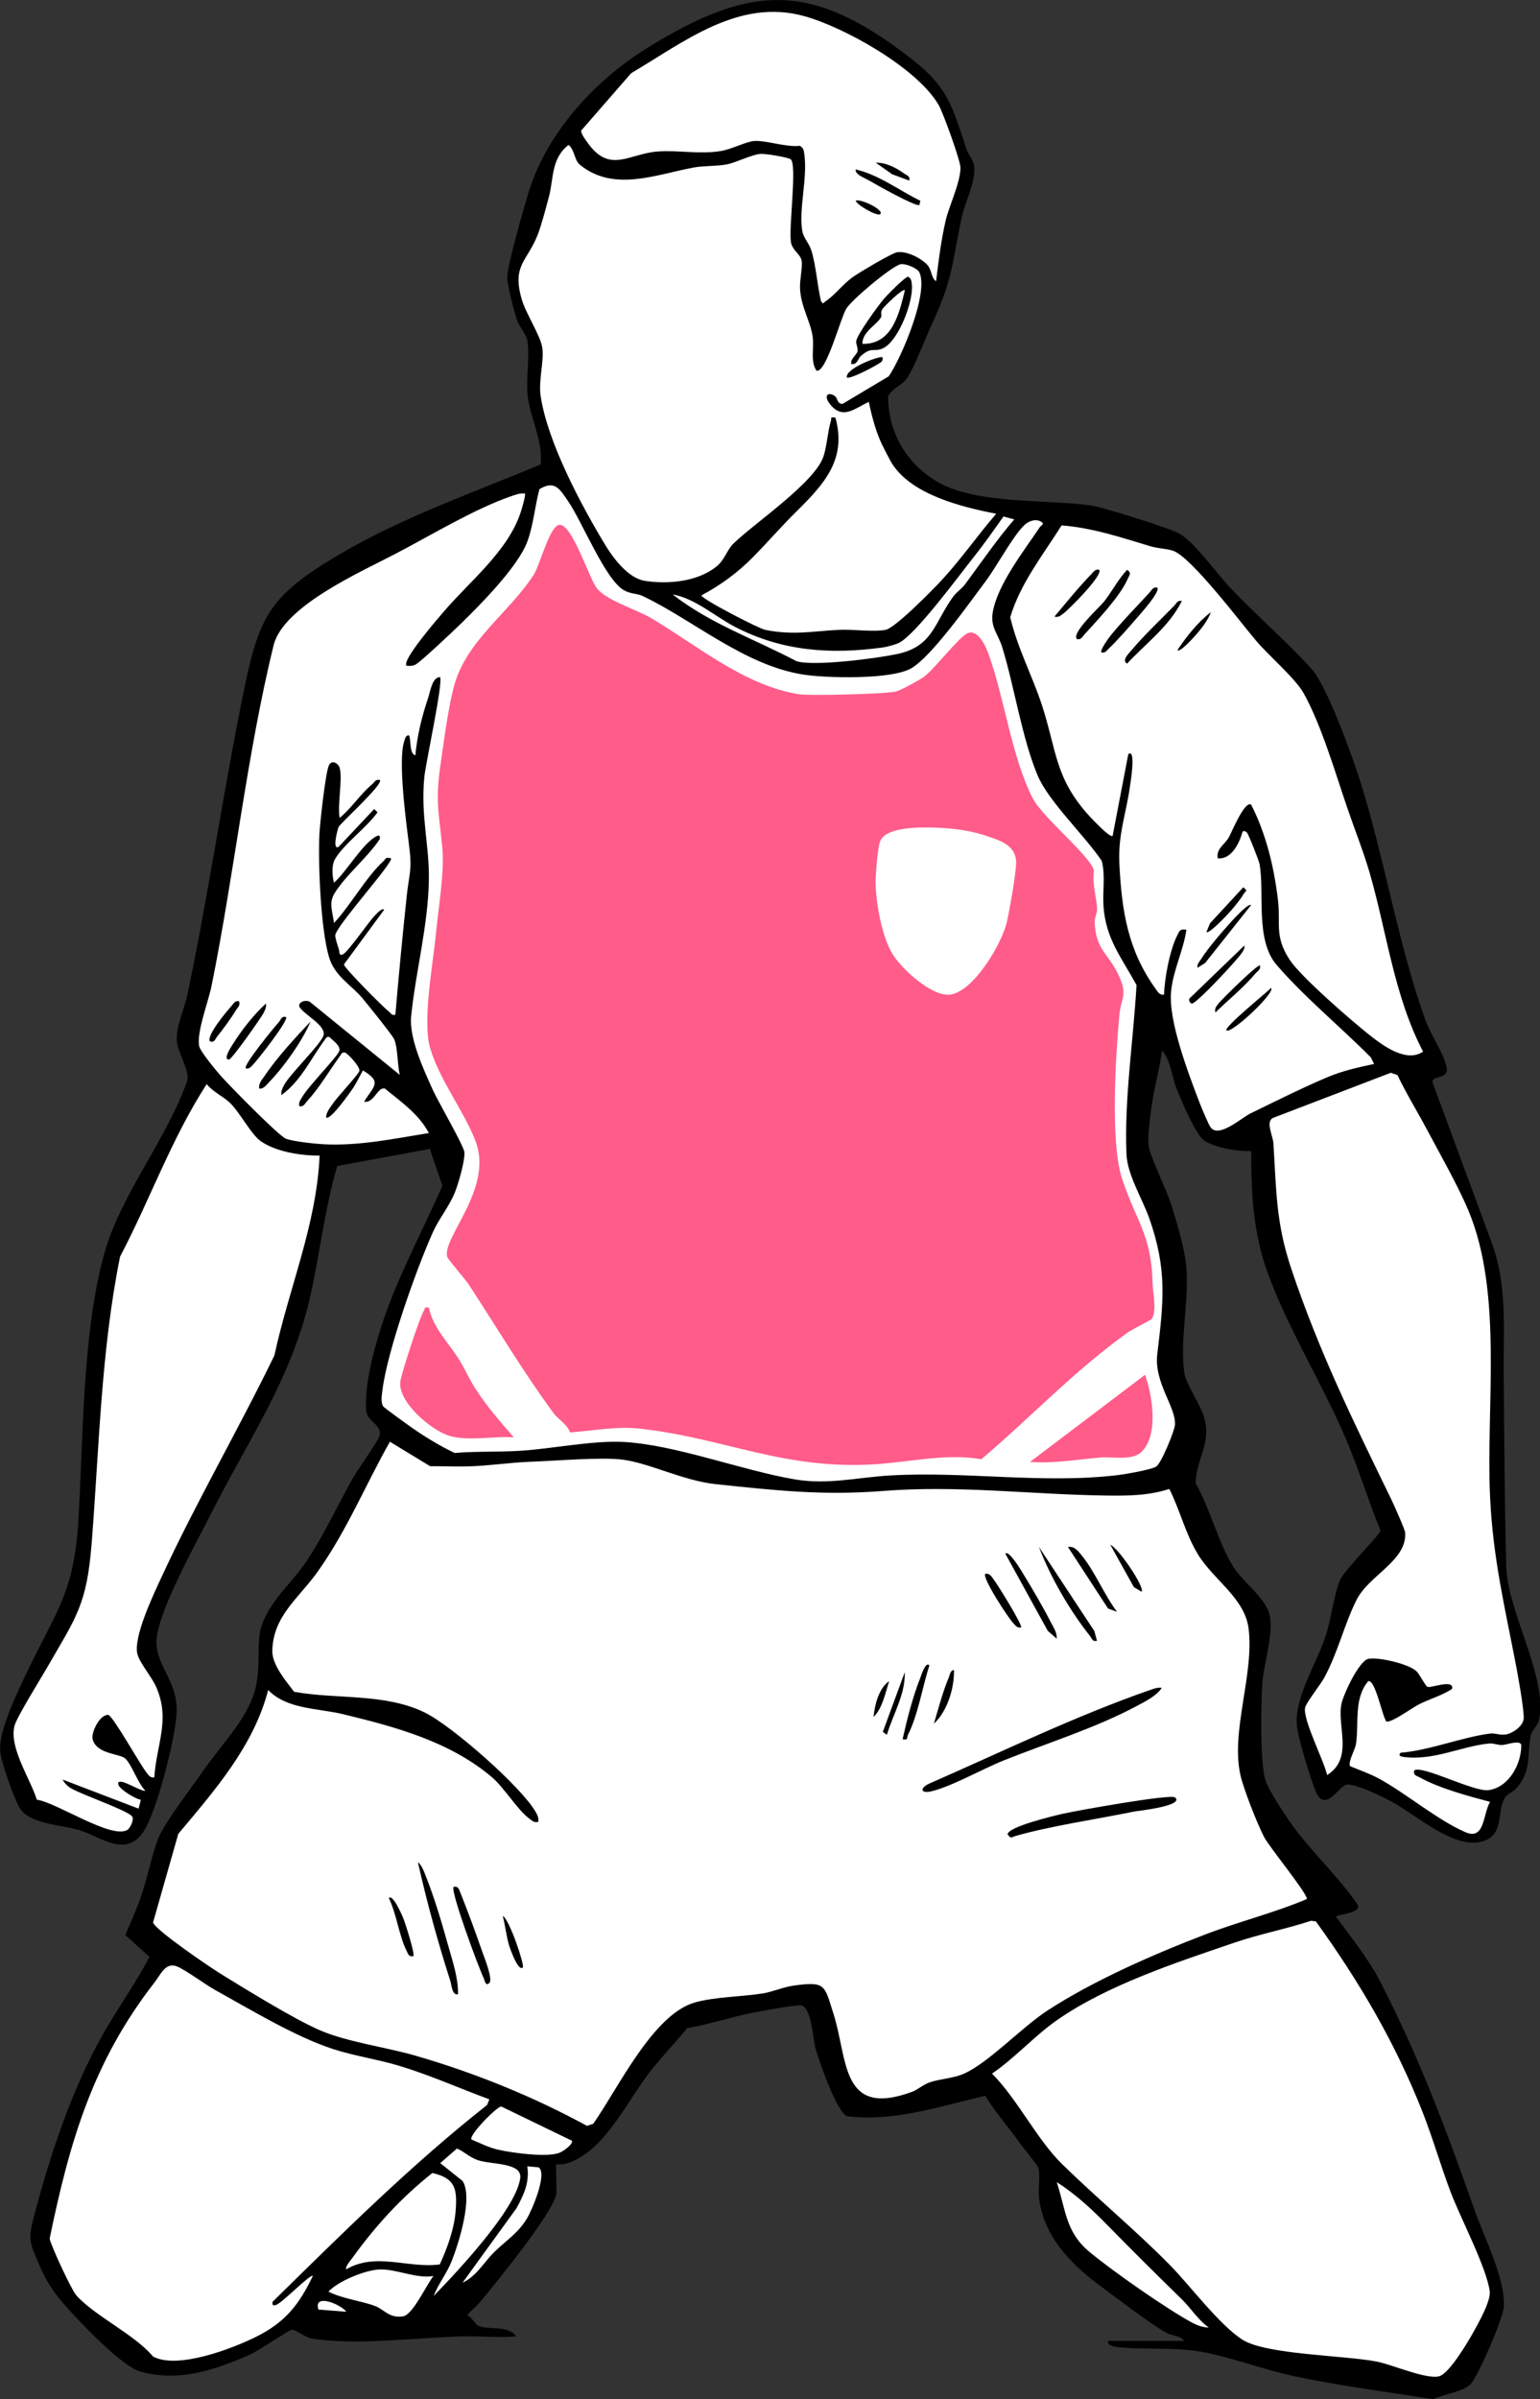 <?xml version="1.0" encoding="UTF-8"?>
<svg id="Layer_2" data-name="Layer 2" xmlns="http://www.w3.org/2000/svg" viewBox="0 0 226.04 351.92">
  <rect x="0" y="0" width="226.04" height="351.92" fill="#333333" stroke="none"/>
  <defs>
    <style>
      .cls-1 {
        fill: #ff5c8a;
      }

      .cls-2 {
        fill: #fff;
      }
    </style>
  </defs>
  <g id="Layer_1-2" data-name="Layer 1">
    <g>
      <path class="cls-2" d="M80.32,22.97l5.72-6.99,8.26-7.46,5.88-3.81,8.42-3.02,4.76-.95,4.13.48,5.72,1.59,5.4,3.18,6.67,5.24,4.02,5.13,2.7,8.71-2.85,10.82-1.43,7.59-3.08,6.76-5.03,7.14-.08,2.55,2.25,8.41,6.16,3.53,8.94,2.4,15.48,1.65,10.22,3.61,13.22,13.97,7.36,6.61,6.54,19.61,5.33,20.66,5.78,16.38-2.4.45,2.93,9.09,4.21,8.71,2.85,9.54,1.43,7.14v16.83l.15,18.56,1.65,9.77,3.08,12.62-.3,3.91-.83,1.58.23,3.23-1.05,2.7-3.01,2.63-1.05,3.91-1.13,2.03-1.95.23-4.51-1.88-13.07-7.59-2.18,1.5-1.8.3-3.38-10.89,1.2-2.93,4.88-12.4,6.99-10.44-1.13-5.94-9.54-21.04-7.14-17.35-.83-13.52-6.06-.65-2.26-1.13-6.49-15.6-2.05,1.69-1.41,15.6,2.61,9.46,2.26,6.28.21,10.02v8.47l3.04,6.63-.78,10.16s4.31,10.16,4.38,10.45,6,7.55,6,7.55l-.35,12.21-.07,11.86,4.16,8.82,7.55,8.68-1.27,2.68,6.35,9.95,9.74,21.1,5.93,15.46,2.75,7.48v3.74l-4.73,10.31-3.88,1.27-8.47-1.06-25.2-5.29-8.47-5.36-11.22-8.19s-3.25-5.51-3.18-5.72-.35-7.48-.35-7.48l-8.89-11.22-18.56,3.67-3.74-5.36-2.68-11.36-16.38,2.05-3.53,1.41-6.35,6.92-5.08,9.46-6,3.81-2.33.92-.07,6.35-7.83,9.39-4.09,4.87-8.47,4.24-17.01-1.62-1.2,1.06-7.2,3.74-9.67,2.33-4.31-1.76-9.46-7.34-4.31-7.55-.85-4.31,2.96-8.68,5.01-15.81,5.79-9.18,3.95-6.71-3.04-4.09,1.55-3.88,3.6-10.8,5.01-6.92,4.52-6.07,2.75-5.43.92-3.25.14-5.29,1.2-4.02,2.89-2.61,4.59-7.48,3.88-6.85,3.81-5.86,1.34-4.16-1.98-2.75.07-2.61,1.76-9.18,3.53-8.89,3.53-7.13,2.89-6.07-2.82-5.72-15.1,2.96-1.27,5.08-5.22,22.59-20.47,41.43.07,4.09s2.96,7.2,3.25,7.41-2.47,12.63-2.47,12.63l-3.6,6.35-2.4-.14-6.14-2.26-6.14-2.4-3.6-9.74,2.05-5.15,8.89-19.34,4.52-45.6,7.76-16.94,5.93-11.58-2.19-4.38,1.84-7.13,6-35.43,4.09-17.01,2.05-3.6,8.05-5.79,14.54-6.78,16.73-8.19-2.26-10.23-.21-8.19-2.75-6.14.07-5.43,1.2-5.58,3.39-9.7Z"/>
      <g>
        <path d="M173.8,343.37c-.48-.76-1.79-.73-2.59-1.18-2.63-1.48-7.35-5.13-9.97-7.08-4.25-3.16-8.19-7.3-8.75-12.9-.13-1.26.29-3.39-.17-4.42-.09-.2-2.22-2.87-2.7-3.53-1.63-2.29-3.53-4.41-5-6.83-6.65,1.52-13.39,3.86-20.33,2.98-1.54-.76-4.03-8-4.57-9.86-.41-1.43-.6-6.17-2.16-6.39-.75-.11-5.94.86-7.11,1.09-3.07.6-6.41,1.71-9.57,2.24-1.76,2.15-3.73,4.18-5.44,6.37-3.32,4.24-6.25,10.78-11.19,13.08-.87.41-1.61.61-2.59.53-.16.15.13,3.64-.02,4.41-.52,2.79-8.85,13-11.14,15.75-.59.71-1.34,1.29-1.95,1.98.72.26,1.18,1.33,1.7,1.56,1.48.66,4.43-.15,5.51,1.55-2.67.22-5.39-.09-8.05,0-6.7.19-15.42,1.34-21.93.32-1-.16-2.24-1.3-2.98-1.29-.36,0-4.89,3.11-6.16,3.66-5.26,2.29-10.32,4.02-16.04,2.47-2.38-.64-7.55-5.91-9.44-7.94-2.34-2.5-3.91-4.31-5.3-7.5-1.59-3.67-1.81-3.84-.76-7.77,2.39-8.95,5.41-18.09,9.94-26.14,2.19-3.9,4.83-7.52,6.9-11.48l-3.56-3.21c.81-1.84,1.63-3.68,2.3-5.58.95-2.7,1.59-6.17,2.55-8.6.89-2.26,5.07-7.69,6.69-10.04,2.72-3.94,6.84-7.88,7.72-12.61.46-2.48.19-4.74.45-7.09.47-4.16,4.58-7.46,6.86-10.85,2.59-3.85,4.64-8.36,6.94-12.41.67-1.19,3.62-5.26,3.82-6.05.39-1.56-1.78-2.19-1.93-3.5-.48-4.15,1.65-11.28,3.14-15.27,2.28-6.1,5.4-11.96,8.02-17.91l-1.85-5.4-13.59,2.51c-1.88,6.38-2.56,13.03-4.05,19.49-2.72,11.77-9.1,20.87-14.45,31.46-2.16,4.28-7.77,14.28-8.02,18.56-.22,3.8,3.19,5.92,2.94,10.81-.18,3.59-2.91,14.48-4.91,17.39-2.59,3.77-6.16.72-9.25-.26-2.64-.84-7.11-.85-8.73-3.07-.86-1.17-2.87-7-3-8.48-.26-3.08,2.57-8.81,3.98-11.76,4.33-9.05,6.87-11.54,7.51-22.34.71-12.15.56-26.92,3.69-38.63,2.36-8.84,9.27-17,12.3-25.76.25-1.66-1.48-4.14-1.56-5.84-.1-2.16,1.11-4.61,1.54-6.62,3.04-14.44,5.15-29,8.05-43.45,2.42-12.06,3.7-15,14.44-21.31,9.17-5.39,19.59-9,29.37-13.1.38-3.56-1.62-6.98-1.92-10.3-.22-2.44.35-5.54-.02-7.85-.16-.98-1.15-1.95-1.53-3.06-.39-1.13-1.4-5.03-1.42-6.14-.05-1.72,2.4-10.16,3.07-12.38,2.64-8.83,9.69-16.52,17.39-21.31,15.57-9.67,24.41-9.75,39.07,1.7,5.24,4.1,5.86,7.08,7.88,13.11.25.75.92,1.5,1.07,2.22.46,2.24-1.34,5.62-1.81,7.88-1.39,6.63-1.29,8.97-4.28,15.4-.92,1.98-2.68,6.6-3.72,8.09-.7,1-2.18,1.48-2.77,2.65,0,5.31,2.73,9.95,7.31,12.58,5.76,3.31,15.96,2.49,22.48,3.43,1.8.26,11.4,3.27,12.94,4.11,2.16,1.18,5.63,6,7.47,7.94,3.75,3.98,8.46,8.03,11.98,11.96,2.22,2.47,5.81,12.39,6.97,15.99,3.63,11.29,5.73,24.59,9.73,35.53.76,2.08,2.62,4.74,3.07,6.78s-2.15,1.14-2.04,2.33l8.5,23.01c2.53,6.46,1.88,12.94,1.94,19.71.08,9.34.14,18.81.37,28.14.16,6.83,6.13,16.33,4.82,22.61-.18.85-1,1.51-1.16,2.12-.69,2.75.21,5.31-2.2,7.97-.54.6-1.34.74-1.75,1.53-1.09,2.09-.03,5.13-3.02,6.17-4.18,1.44-9.88-3.84-13.55-5.8-1.22-.65-5.73-2.89-6.77-2.41-1.11.52-2.99,3.98-4.29,1.01-.79-1.8-2.36-7.13-2.72-9.09-.78-4.37,2.73-9.47,4.14-13.8.79-2.42,1.22-6.04,2.07-8.1.63-1.53,5.98-6.81,5.98-7.34-1.83-4.48-3.22-9.12-5.13-13.57-3.45-8.07-8.62-16.34-11.54-24.54-2.01-5.63-2.35-11.6-2.29-17.56-2.03.08-5.13-.46-6.86-1.5-1.29-.78-3.46-6.02-4.12-7.69-.72-1.83-.86-4.16-2.13-5.57-.37,2.94-1.25,5.78-1.6,8.73-.18,1.5-.52,3.78-.37,5.21.16,1.56,2.68,6.55,3.36,8.77.82,2.65,1.92,6.27,2.17,8.98.46,5-1.01,10.93-.27,15.69.25,1.58,2.3,4.48,2.86,6.33,1.17,3.88-1.06,5.97-1.23,9.74,2.08,3.62,3.36,8.8,5.51,12.23,1.33,2.13,4.04,4.04,5.11,6.37,1.19,2.59-.59,7.64-.8,10.62s-.37,11.73.43,14.35c.41,1.34,2.5,4.52,3.38,5.81,3.03,4.43,7.13,8.05,10.17,12.47.69,1.34-3.29,1.37-3.15,1.82,2.28,3.11,4.74,6.11,6.51,9.56,5.71,11.12,9.66,21.65,13.8,33.43,1.41,4.01,4.47,9.94,4.3,14.1-.07,1.73-3.66,9.94-4.79,11.3-1.05,1.27-4.02,1.55-5.57,2.33-6.85-1.08-13.77-1.96-20.55-3.4-4.93-1.05-10.76-3.41-15.52-3.83-3.02-.27-6.45-.1-9.5-.34-.48-.04-2.44-.11-2.14-.98h11.15ZM137.4,41.25c.35-2.94.74-6.04,1.41-8.92.5-2.14,2.12-5.45,2.17-7.68.03-1.02-2.55-8.11-3.19-9.22-3.12-5.43-13.8-11.41-19.73-13.06-9.63-2.68-17.65,3.79-25.42,8.37l-7.33,8.41c-.08.44.7,1.45.99,1.86,3.26,4.51,6.03,1.51,10.28,1.21,3.01-.21,5.98.43,9.14-.05,1.69-.26,3.78-1.41,5-1.49,1.7-.11,4.7.95,6.68.71.55.3.6.74.67,1.3.46,3.54-.83,7.87-.32,11.15.16,1.05,1.02,1.84,1.35,2.92.67,2.18.87,5.16,1.41,7.44.42.53.33.21.66,0,1.37-.9,2.56-2.53,3.99-3.55.89-.63,5.75-3.54,6.53-3.65,1.39-.2,3.44.83,4.38,1.81.76.79.54,1.9,1.33,2.44ZM130.41,55.26c1.93-2.8,5.95-12.33,4.53-15.32-.29-.61-2.12-1.36-2.8-1.17-1.37.38-7.13,5.19-7.93,6.52-.86,1.43-2.92,9.39-4.35,9.09-.96-1.32-.34-3.33-.58-5-.33-2.3-1.7-4.3-1.85-7.01-.07-1.36.41-3.25.23-4.15-.2-.98-1.37-1.48-1.57-2.72-.34-2.14.93-11.31-.02-12.12-.37-.32-3.78-.85-4.39-.81-1.38.1-3.58,1.27-5.03,1.55s-3.36.18-4.8.45c-5.54,1.01-11.74,3.66-16.73-.4-.84-.68-.76-2.2-1.67-2.91-2.58,2.01-2.17,4.95-2.88,7.61-.42,1.57-1.09,4.15-1.65,5.57-1.56,3.97-3.78,4.42-2.35,9.43.61,2.13,2.77,5.36,3.03,7.15.28,1.94-.59,4.81-.24,7.11,1.05,6.82,5.96,16.01,9.55,21.93,1.15,1.89,3.36,4.76,5.69,5.13,3.45.56,7.87.14,10.62-2.14,1.16-.95,1.47-2.37,2.43-3.31,3.06-2.99,12-8.97,13.24-12.84.49-1.53.59-3.54,1.07-5.17.14-.48-.19-.57.66-.48,1.72,6.17-1.72,9.82-5.73,13.79-2.34,2.32-4.15,4.43-6.4,6.72-2.12,2.16-4.85,4.18-7.54,5.57,0,.53,8.44,4.88,9.36,5.06,4.07.82,6.91.21,10.79,0,2.06-.11,5.01.34,6.88,0,1.42-.26,6.99-5.93,8.26-7.31,2.84-3.08,5.26-6.55,7.98-9.72-5.02-.98-12.24-2.74-15.22-7.25-.36-.55-1.5-2.78-1.79-3.46-.75-1.73-1.31-3.84-1.68-5.7-2.11.97-3.85,2.7-5.72.31-1.08-1.38-.07-1.85.83-1.08.25.21.32,1.17,1.06,1.05l6.68-3.99ZM49.85,112.6c.47,1.68-.35,5.44,0,7.38,1.76-1.45,3-3.45,4.75-4.92.37-.31.53-.8,1.15-.65.62.57-5.77,6.32-6.05,6.9-.14.29-.98,3.41-.02,2.93l5.25-5.57.48.48c-1.53,2.19-5.01,4.71-6.24,6.88-.53.94-.41,2.43-.15,3.46,1.9-1.7,3.97-5.43,6.06-6.73.45-.28.78-.32.66.33-1.75,2.66-5.14,5.4-6.7,8.06-.82,1.4-.17,2.74-.02,4.25,2.47-2.64,4.66-6.69,7.28-9.1.36-.33.21-.6,1.08-.4.55.43-8.1,9.97-8.17,11.3-.02.41.38,1.59.54,2.08.11.32-.06.98.57.72.72-.29,3.69-4.64,4.59-5.58.26-.27,1.13-1.3,1.48-.98l-5.91,8.03c0,.48,5.75,6.26,6.57,6.89.33.25.42.64.98.49.5-5.83,1.06-11.68,1.68-17.51.35-3.24.79-3.62.37-7.02-.42-3.38-1.73-12.86-.73-15.64.13-.35.16-.79.64-.83.4.3,0,2.72.98,2.95.25-2.86.96-5.74,1.88-8.45.32-.94.57-2.99,1.73-3.03.52.63-2.09,12.6-2.29,14.6-.57,5.76.73,9.94.66,15.1-.09,6.64-1.95,13.6-2.6,20.03-.33,3.23,1.83,7.84,3.19,10.85.73,1.63,4.57,8.21,4.63,9.14.08,1.22-.88,4.56-1.38,5.81-.83,2.1-2.37,3.92-3.26,5.92-2.43,5.4-6.69,17.44-7.39,23.11-.09.73-.29,1.71.08,2.38.13.24,3.72,2.8,4.32,3.22,1.93,1.35,4.06,2.63,6.19,3.65,3.15-.26,6.35-.13,9.49-.31,4.72-.28,10.86-1.57,15.41-1.3,7.62.44,17.24,4.16,25.01,5.48,4.87.83,9.21-.29,14.02-.57,11.06-.64,22.39,1.26,33.4-.05,1.08-.13,4.88-.78,5.64-1.25s2.7-5.26,2.76-6.11c.17-2.68-3.11-6.15-2.59-10.45.93-7.67,1.46-12.38-1.18-19.86-1.03-2.92-3.23-6.36-3.35-9.45-.32-8.2,1.01-16.58,1.48-24.77-2.2-4.01-4.52-6.8-4.85-11.55-.15-2.2.3-4.5-.25-6.64-2.44-3.68-7.8-8.7-9.42-12.56-2.29-5.44-3.39-12.91-5.18-18.76-.61-2-1.79-2.97-1.4-5.2.73-4.11,4.58-8.97,6.9-12.45.19-.28.8-.47.17-.82-.83-.46-1.82-.07-2.44.52-1.65,1.56-4.04,6.03-5.62,8.15-2.35,3.13-8.06,11.25-11.05,12.89s-12.36,1.41-15.77.88c-8.61-1.33-16.17-8-23.57-11.52-.84-.4-1.74-.27-2.76-.85-2.74-1.54-6.18-10.18-8.22-13.1-1.2-1.71-1.89-3.1-4.18-1.73-.67,2.49-.89,5.31-1.79,7.72-1.36,3.66-6.93,9.29-9.85,12.12-.96.93-5.84,5.55-6.56,5.9-.43.21-.84.21-1.3.17-.8-.75,4.68-7.03,5.4-7.88,3.94-4.61,9.59-9,11.41-14.83.13-.41.71-2.4.56-2.55-.74-.1-1.38.17-2.05.4-5.22,1.78-11.87,5.78-16.86,8.39-5.06,2.66-16.57,7.68-17.99,13.49-3.94,16.11-5.79,33.62-9.1,49.95-.47,2.32-2.26,6.92-1.8,8.88.17.74,2.4,3.44,3.04,4.17,1.2,1.38,8.61,8.94,9.67,9.35s4.18.74,5.42.81c5.21.3,10.46-.81,15.57-1.64-1.53-2.85-4.03-4.52-6.45-6.52-1.1-.3-1.56,2.17-3.06,1.93,1.33-2.23,2.77-2.86-.17-4.59-.51.89-.96,1.88-1.54,2.72-.29.43-3.31,4.75-3.87,4.16.02-.76.62-1.47,1.04-2.08.6-.88,3.72-4.23,3.85-4.71.16-.62-1.75-2.63-2.12-2.71-.46-.1-.55.25-.75.53-1.6,2.21-2.98,4.61-4.84,6.64-.33.36-.48.82-1.11.69-.13-.6.19-.91.44-1.36.85-1.53,5.21-5.94,5.43-6.74s-.94-1.51-1.46-2.05c-.44-.12-.54.25-.75.53-1.98,2.69-3.46,5.97-6.28,7.99-.09-.55.13-.96.37-1.43.91-1.72,5.46-6.04,5.81-7.34.39-1.47-2.88-3-3.56-4.2-.17-.77,1.13-1.08,1.63-.64l13.12,10.65c-.35-1.4-.29-4.04-.83-5.24-.26-.59-3.87-5.07-4.58-5.92-1.76-2.11-4.16-3.3-4.99-6.16-1.2-4.1-1.6-13.55-1.4-17.94.07-1.58.89-9.01,1.38-10.1.45-1.01,1.42-.26,1.57.26ZM98.71,87.18c5.5,4.31,12.1,6.58,18.22,9.82,2.7.76,11.59-.41,14.66-1.04,5.37-1.1,5.51-4.57,8.3-8.42.5-.69,1.28-1.18,1.77-1.84,2.37-3.2,4.61-6.49,7.21-9.51l-1.58-.43c-1.45,2.06-2.94,4.17-4.51,6.14-2.06,2.58-8.45,11.28-10.87,12.42-.56.26-1.69.56-2.3.65-7.69,1.06-14.84.56-21.73-3.02-2.97-1.55-5.88-4.19-9.17-4.76ZM183.63,118.01c2.2,4.27,3.37,9.17,3.94,13.94.43,3.61-.55,5.31,1.7,8.8,1.6,2.48,9.02,8.91,11.64,10.99,2.03,1.61,5.49,4.21,7.97,2.52-4.28-8.19-5.31-17.5-7.85-26.25-.91-3.12-2.22-6.41-3.28-9.51-1.74-5.08-3.82-12.23-6.43-16.86-1.2-2.12-5.05-5.44-6.87-7.56-2.26-2.64-9.61-12.42-12.29-13.3-.95-.31-2.19-.32-3.29-.65-4.26-1.28-8.55-2.72-13.05-3.06-2.73,4.34-6.05,8.48-7.54,13.47,1.04,4.46,3.19,8.47,4.62,12.79,2.21,6.71,1.89,10.77,6.96,16.33.39.43,3.06,3.29,3.45,2.95l2.3-11.98c1.16-.92.33,4.13.27,4.54-.55,4.11-1.8,7.2-1.58,11.53.35,6.92,1.23,12.64,5.3,18.32.32.45.59.99,1.26.87.07-2.42.85-6.57,1.95-8.71.36-.7.37-.94,1.33-.8-.45,3.09-1.95,5.93-2.25,9.06-.42,4.34,2.58,12.12,4.21,16.38.26.68,1.31,3.22,1.64,3.61,1.24,1.49,4.47-1.45,5.8-2.1,3.41-1.67,7.95-3.92,11.37-5.35,2.17-.91,4.48-1.43,6.78-1.91l-.49-.98c-4.34-4.37-9.85-8.93-13.83-13.56-3.13-3.65-1.76-10.43-2.48-14.74-.09-.52-1.64-4.45-1.88-4.68-.22-.21-.6-.34-.67.03-.46,1.61-1.63,3.98-3.6,3.76-.26-1.42,1.02-1.98,1.65-3.11.36-.64,2.31-5.42,3.26-4.76ZM205.6,257.1c4.3-.36,8.98-2.28,13.1-2.81.79-.1,1.45.29,2.39.12.99-.19,2.53-1.25,2.56-2.38.03-1.37-.78-5.89-1.08-7.48-1.67-8.73-3.43-15.86-3.86-25-.62-13.16,1.96-29.81-3.21-42.06-1.56-3.69-4.19-8.29-6.12-11.92-1.4-2.63-2.98-5.18-4.26-7.87l-.97-.34-17.34,6.64c-1.06.6.03,2.57.1,3.72.44,6.91.35,11.61,2.62,18.38,4.09,12.21,9.12,22.41,14.69,33.85.34.69,2,4.42,2.03,4.86.28,4.14-5.31,6.23-7.14,9.88-1.78,3.53-2.69,7.59-4.71,11.36-.54,1.01-2.64,3.65-2.83,4.41-.41,1.69,2.8,7.88,3.22,9.92,3.96-2.48,1.39-7.23,2.12-10.5.32-1.42,2.57-6.27,3.94-6.55,1.52-.3,5.93.76,7.04,1.8.47.44,1.28,2.1,1.62,2.3.45.26,3.99-1.22,3.62.32-1.53.99-3.31,1.46-4.92,2.29-1.01.52-3.91,2.66-4.72,2.49-.6-.77-1.62-6.17-2.65-5.93-2.2,2.54-1.33,6.29-1.83,9.33-.12.71-1.21,2.61-.83,3.15,1.47.61,2.96,1.12,4.36,1.89,3.93,2.18,8.56,6.07,12.56,7.79,2.86,1.24,2.55-2.67,3.61-4.45-3.2-.85-7.46-1.99-10.34-3.6-.46-.25-.95-.28-.8-1,1.07-.88,8.77,3.18,10.91,2.88,2.99-.41,4.83-3.8,4.81-6.62-.19-.81-2.12-.02-2.82,0-.61.02-1.22-.28-1.9-.22-3.96.37-8.13,2.54-12.48,1.98-.45-.06-.96-.18-.48-.65ZM46.9,169.51c-2.74.01-6.28-.53-8.58-2.08-1.43-.97-3.07-4.19-4.54-5.63-1.01-.99-2.53-1.62-3.44-2.78-5.14,7.93-8.33,16.96-12.72,25.32-2.8,13.87-3.06,28.06-4.17,42.08-.71,9-2.29,10.81-6.49,18.11-.95,1.65-4.5,7.34-4.83,8.62-.83,3.2,2.32,7.78,3.28,10.84,2.85.38,10.95,5.85,13.29,4.43.38-.23,1.04-1.53.69-1.98-.7-.9-7.41-3.19-9-4.14-.45-.27-.98-.78-1.19-1.26l11.14,4.26.33-1.3c-.82-.12-3-1.48-3.27-2.15-.25-.63.35-.53.75-.42.57.16,2.95,1.44,3.18,1.24-1.08-1.07-1.98-3.79-2.92-4.7-.81-.77-4.21-.62-4.81-2.83-.26-.95,1-3.65,2.29-3.59.72.18,4.68,7.31,5.63,8.48.31.38.53.79,1.13.68.32-4.92,2.39-8.42.28-13.24-.65-1.48-2.39-3.5-2.75-4.79-.68-2.46,2.35-8.8,3.5-11.28,5.1-11.04,11.29-21.65,16.6-32.59,2.1-9.77,6.2-19.22,6.63-29.29ZM39.36,247.91c-2.14,8.24-7.85,14.72-13.19,21.09l-3.71,13.02c.51,1.21,8.29,6.5,9.9,7.49,3.74,2.31,10.83,6.68,14.64,8.32,3.98,1.71,9.67,2.46,13.99,3.71,8.63,2.49,17.28,5.99,25.16,10.29l.91-.29c3.57-5,8.75-16.1,14.98-17.82,2.97-.82,6.74-.82,9.85-1.3,1.54-.24,3.08-.96,4.72-1.18,4.6-.62,4.39-.02,5.7,4.06,2.18,6.78,1.02,15.4,11.54,11.55.82-.3,1.63-1.05,2.56-1.38,1.62-.57,3.54-.57,5.21-1.35,3.6-1.66,8.41-6.79,12.12-9.2,6.81-4.43,15.63-8.28,23.24-11.19,4.89-1.87,10.06-3.14,14.84-5.17.16-.71-5.54-7.65-6.29-9.12-1.01-1.97-2.96-6.9-3.45-9.01-1.48-6.43,2.02-14.79,1.19-21.53-.56-4.5-5.16-7.14-7.45-10.92-1.83-3.01-2.64-6.52-4.19-9.57-3.12,1.01-6.25,1.01-9.5.96-10.94-.16-21.47-1.53-32.45-.67-9.01.7-15.74-.07-24.59-.99-4.81-.5-9.79-3.12-13.77-3.61-3.14-.39-9.93.2-13.47.32-2.91.1-6.25.61-9.15.68-1.85.05-3.72-.04-5.57-.03l-5.9-3.59c-3.58,6.33-6.3,12.99-10.55,18.99-2.79,3.95-6.6,6.53-6.71,11.68-.04,2.04,1.97,4.41,3.2,6.01,6.27,1.14,13.36.17,19.23,3.07,3.9,1.92,14.1,10.83,16.24,14.58.26.46.45.88.37,1.43-.67.14-.88-.15-1.32-.48-1.7-1.23-3.69-4.53-5.44-6.03-6.17-5.26-14.19-7.42-21.88-9.28-3.75-.9-8.26-.7-11.02-3.56ZM192.41,281.76c-3.65,1.2-7.64,1.97-11.25,3.21-8.53,2.91-18.65,6.22-26.02,11.36-3.28,2.29-6.19,5.56-9.53,7.84,3.79,3.82,6.55,9.62,10.31,13.3,5.11,5,10.68,9.59,15.76,14.74,2.94,2.98,7.25,8.78,10.67,10.98,3.45,2.22,14.96,2.29,19.73,3.22,2.3.45,7.37,2.69,9.2,2.14,1.44-.43,4.09-4.86,4.88-6.27s2.7-4.76,2.5-6.2c-.5-3.57-4.32-10.77-5.76-14.6-1.45-3.84-2.59-7.84-4.09-11.66-3.98-10.11-9.32-19.2-15.67-27.98l-.72-.09ZM71.82,307.94c-4.43-1.63-8.74-3.57-13.27-4.93-3.13-.94-6.58-1.44-9.68-2.45-5.54-1.8-12.07-5.77-17.27-8.64-1.47-.81-4.47-3.05-5.7-3.5-1.61-.59-2.32,1.22-3.2,2.35-9.05,11.62-12.47,23.33-15.41,37.59.12.92,3.2,7.52,3.87,8.28,2.61,3.01,8.54,5.74,11.31,9.03,3.58,1.93,11.67-1.17,15.15-2.91,4.23-2.11,6.26-4.66,8.3-8.91-.35-.36-4.51,3.99-5.42,4.26-.46.14-.58-.03-.48-.48,10.11-9.92,20.31-20.07,31.48-28.86l.32-.82ZM69.2,313.84c1.4.56,2.4,1.14,3.92,1.49,2.03.47,7.19,1.17,9,.45.51-.2,1.97-1.18,1.84-1.76l-10.39-5.03c-.62,0-4.83,4.24-4.36,4.85ZM63.63,336.81c3.36-3.45,12.14-12.75,12.73-17.31.3-2.36-4.33-1.93-6.35-2.68-1.15-.43-1.86-1.2-2.94-1.66l-2.45,2.14,3.28,2.62c1.56,2.42-.57,9.18-1.63,11.82-.72,1.79-1.94,3.28-2.63,5.08ZM67.89,334.84c2.02-.92,3.15-3,4.59-4.43,1.7-1.7,3.51-2.75,4.86-4.98.73-1.21,3.05-6.59,1.72-7.51l-1.66-.15c.33,2.38-.49,4.12-1.58,6.13l-7.92,10.93ZM64.55,332.16c1.13-2.45,2.15-5.27,2.34-7.99.22-3.11-.08-4.67-3.43-5.42-4.56,3.61-8.36,7.76-11.78,12.51-.22.3-1.1,1.34-.85,1.61,4.39-2.54,9.02-.1,13.72-.71ZM177.4,341.4c-1.56-1.11-2.61-2.83-3.92-4.11-3.67-3.59-7.29-7.17-10.84-10.8-2.3-2.35-4.74-4.63-7.53-6.4,1.33,4.05,1.29,7.28,4.74,10.18,3.29,2.76,11.41,8.43,15.14,10.44.72.38,1.58.71,2.41.7ZM63.62,333.86c-2.58.43-5.53-1.09-7.98-.96-2.07.11-5.99,1.69-7.43,3.25,2.05,1.05,4.94,1.37,6.89,2.13,1.32.51,2.03,1.81,4.07,1.49,1.43-.22,3.48-4.72,4.45-5.91ZM50.84,339.1c-.8-1.08-4.88-2.79-4.1-.32l4.1.32Z"/>
        <path d="M170.52,247.59c-.77,1.19-2.45,2-3.72,2.68-6.06,3.24-13.15,5.42-19.55,7.99-3.11,1.25-7.57,3.8-10.58,4.51-1.53.36-1.76-.49-.19-1.18,10.74-4.7,21.42-9.91,32.49-13.75.52-.18.98-.34,1.55-.25Z"/>
        <path d="M172.48,263.66c1.42,1.24-5.55,1.98-5.97,2.06-5.46,1.12-12.27,2.11-17.42,3.58-.59.17-.68.51-1.2-.23.07-1.12,6.84-2.73,8.12-3.02,1.93-.44,15.83-2.94,16.46-2.39Z"/>
        <path d="M67.23,292.52c-.86.24-.95-1.36-1.14-1.97-1.83-5.7-3.44-11.56-4.75-17.38.56.36.98,1.58,1.23,2.21,1.19,3,2.32,6.79,3.19,9.93.65,2.35,1.51,4.76,1.47,7.21Z"/>
        <path d="M71.82,290.88c-.58.53-.68-.41-.8-.66-.73-1.49-4.95-12.85-4.44-13.44.71-.13.77.32.98.82,1.11,2.79,2.22,5.77,3.2,8.61.27.79,1.65,4.14,1.06,4.67Z"/>
        <path d="M161.01,240.69c-.68.15-.74-.35-1.05-.75-2.97-3.75-5.77-8.58-7.47-13.03l8.14,12.35.38,1.42Z"/>
        <path d="M155.1,240.37l-1.31-1.15-6.23-11.32c.55-.56,2.34,2.5,2.56,2.85,1.31,2.13,3.06,5.11,4.17,7.31.37.73.88,1.44.81,2.3Z"/>
        <path d="M163.96,236.43l-1.32-.48-5.89-9.03c1-.17,1.57.69,2.1,1.34,1.85,2.27,3.28,5.77,5.11,8.17Z"/>
        <path d="M136.41,244.3c-1.03,3.2-1.64,7.17-3.13,10.16-.23.46.08.83-.8.66.67-2.98,1.49-6.2,2.61-9.03.1-.26.77-2.46,1.32-1.8Z"/>
        <path d="M149.86,238.72c-.58.12-.81-.3-1.15-.65-.74-.76-4.59-6.65-4.09-7.22.75-.11,1.02.59,1.39,1.07.49.65,4.14,6.5,3.86,6.8Z"/>
        <path d="M60.67,286.94c-.7.13-.76-.33-1-.8-1.09-2.16-1.48-5.45-2.6-7.73.6-.64,1.99,2.63,2.12,2.96.3.74,1.75,5.26,1.48,5.57Z"/>
        <path d="M130.18,254.47l-.6-.43,3.22-8.75c.1,3.29-1.73,6.15-2.62,9.18Z"/>
        <path d="M137.08,252.83c.64-2.16,1.33-4.77,2.2-6.81.17-.4.18-.97.74-1.06.07,2.67-.98,6.08-2.94,7.87Z"/>
        <path d="M167.56,233.48l-1.13-.67-3.46-6.21c1.19.45,5.13,6.29,4.59,6.89Z"/>
        <path d="M76.74,288.58c-.66.73-1.88-2.78-1.98-3.1-.45-1.44-.58-2.99-.97-4.44,1.01.52,3.22,7.24,2.95,7.54Z"/>
        <path d="M128.22,251.85c.18-1.77.74-4.17,2.29-5.25-.55,1.7-.99,4.01-2.29,5.25Z"/>
        <path class="cls-1" d="M83.69,210.13c-.48-1.26-1.74-1.89-2.5-2.92-4.38-5.96-8.34-12.6-12.38-18.78-.52-.79-3.06-3.68-3.17-4.07-.78-2.81,6.81-9.98,4.17-16.94-1.68-4.43-5.22-8.83-6.67-13.67-1.18-3.97.43-12.36.85-16.85.36-3.8,1.3-9.03.91-12.8-.58-5.67-1.03-6.69-.14-12.67.49-3.31,1.04-7.72,1.91-10.89,1.81-6.59,8.03-10.63,11.66-16.22.93-1.43,2.38-7.34,3.82-7.34,1.89,0,4.26,7.76,5.46,9.31,1.38,1.8,5.88,3.13,8.04,4.42,6.65,3.95,13.64,9.88,21.66,11.13,1.59.25,12.83-.05,14.19-.4.69-.18,3.45-1.67,4.09-2.14,1.66-1.23,5.07-5.78,6.4-6.4,1.44-.67,2.6,1.65,3.04,2.86,2.38,6.43,3.43,15.26,6.55,21.33,1.46,2.84,8.57,8.56,8.99,10.64-.3,1.79.35,3.75.46,5.52.04.68-.38,1.35-.36,1.97.16,4.14,1.98,4.6,3.46,7.7s.4,3.34.16,6.08c-.53,5.95-1.35,18.5.4,23.87,2.07,6.36,4.33,8.12,4.49,15.49.03,1.24.65,3.92-.12,5.1-.11.17-2.86,1.52-3.56,2.02-7.75,5.53-14.26,12.47-21.46,18.57-5.15-.88-10.22.37-15.33.72-13.63.92-22.25-3.81-34.79-5.21-3.42-.38-6.85.31-10.23.56ZM135.05,121.38c-1.71.05-5.17.29-5.87,2.02-.34.84-.66,4.83-.66,5.94.01,2.99.89,7.84,2.38,10.43,1.27,2.23,5.91,6.52,8.61,6.12,3.42-.51,7.45-7.34,8.23-10.47.37-1.47,1.56-8.11,1.4-9.27-.3-2.27-2.42-2.88-4.36-3.54-2.91-1-6.65-1.31-9.74-1.22Z"/>
        <path class="cls-1" d="M62.96,191.82c.57,2.92,2.87,5.13,4.4,7.57.88,1.39,1.55,2.99,2.48,4.41,1.68,2.56,3.61,4.79,5.58,7.04-2.95-.22-6.6.61-9.45-.22-2.65-.77-7.7-5.04-7.2-8.06.22-1.31,2.84-9.39,3.46-10.32.2-.31-.04-.59.73-.42Z"/>
        <path class="cls-1" d="M167.47,213.04c-1.35,1.23-4.23.62-5.96.76-3.44.29-6.86.9-10.33.65l16.89-12.79c1.07,2.99,2.07,8.94-.6,11.38Z"/>
        <path d="M38.05,159.67c-.12-.83.45-1.33.85-1.93,1.75-2.62,4.52-5.62,6.69-7.9-1.21,2.83-3.89,6.64-6.06,8.86-.41.42-.81,1.06-1.48.98Z"/>
        <path d="M39.03,147.21c.09.55-.13.96-.37,1.43-.38.71-4.61,6.73-5.03,6.77-1,.08.36-1.94.48-2.14,1.29-2.08,3.12-4.44,4.92-6.06Z"/>
        <path d="M41.98,149.18c.44.45-4.14,6.26-4.75,6.89-.34.35-.58.77-1.15.65-.44-.45,4.25-6.14,4.85-6.79.32-.35.35-.91,1.05-.75Z"/>
        <path d="M35.1,146.88c.18.67-.22.89-.48,1.32-.59,1.01-1.97,2.89-2.73,3.83-.31.39-.37.9-1.05.75-.67-.78,2.52-4.53,3.14-5.22.33-.36.49-.82,1.12-.69Z"/>
        <path d="M126.37,52.2c-.43.38-.55,1.37-1.42,1.19-.16-.78.8-1.29.92-1.88.09-.48-.25-.98-.19-1.49.1-.9,3.24-5.22,4.03-6.15.43-.51,3.2-3.36,3.61-3.27.47.3.46.64.52,1.13.27,2.42-1.91,8.17-4.16,9.32-1.36.7-1.68-.29-3.29,1.14ZM132.81,42.57c-.31-.32-3.1,2.45-3.31,2.79-.31.5-.05.9-.17,1.15-.52,1.05-2.83,2.18-2.74,3.93,4.38.1,5.38-4.41,6.23-7.87Z"/>
        <path d="M129.53,52.41c.14.67-.33.76-.75,1.05-.57.38-4.1,2.24-4.49,1.9-.2-1.36,4.93-3.23,5.24-2.95Z"/>
        <path d="M158.06,93.74c-.82-.91,3.33-4.68,3.93-5.42,1.2-1.49,2.12-3.34,3.45-4.74.71.46.32.79.07,1.37-1.15,2.58-4.37,5.95-6.33,8.11-.33.36-.49.82-1.12.69Z"/>
        <path d="M169.86,86.19c.52.57-2.58,3.99-3.11,4.6-1,1.15-2.88,3.31-3.93,4.27-.36.33-.56.77-1.15.65-.28-.28,1.04-2.11,1.32-2.45,1.61-2.01,3.97-4.4,5.76-6.37.33-.36.49-.82,1.12-.69Z"/>
        <path d="M173.47,88.16c-1.84,3.72-5.27,6.2-8.03,9.18-.87-.46.3-1.55.65-1.97,1.81-2.18,4.26-4.45,6.27-6.53.34-.35.47-.83,1.12-.68Z"/>
        <path d="M182.65,138.68c.09.53-.24.89-.52,1.29-.67.97-6.51,7.26-7.19,7.24-.21,0-.66-.57-.22-.87l7.93-7.65Z"/>
        <path d="M183.63,132.77l-6.75,8.5-1.11.69c-.11-.55.28-.87.53-1.28.92-1.51,3.3-4.26,4.55-5.62.34-.37,2.42-2.64,2.79-2.29Z"/>
        <path d="M161.33,83.57c.67.73-4.45,5.84-5.23,6.41-.45.33-.69.61-1.33.47,1.75-2.08,3.52-4.28,5.41-6.23.34-.35.58-.77,1.15-.65Z"/>
        <path d="M177.08,136.71l.53-1.28,4.87-5.27c.76.58.35.48.04,1.01-.41.7-1.29,1.78-1.85,2.42-.34.4-3.23,3.51-3.6,3.12Z"/>
        <path d="M180.03,151.14c-.49-.4,6.02-5.66,6.55-6.23.63.73-5.87,6.8-6.55,6.23Z"/>
        <path d="M178.39,148.52c-.14-.64.14-.88.47-1.33s5.8-5.87,6.08-5.56c.14.62-.34.78-.65,1.15-1.74,2.07-3.97,3.86-5.9,5.74Z"/>
        <path d="M172.81,95.37c1.39-2.04,2.94-4.06,4.92-5.57-.42,1.22-1.59,2.67-2.45,3.61-.3.33-2.1,2.32-2.46,1.96Z"/>
        <path d="M135.1,29.45l-.17.65c-.87.06-6.3-3-7.47-3.68-.57-.33-1.98-.81-1.87-1.57,3.44.8,6.37,3.08,9.5,4.6Z"/>
        <path d="M133.46,26.49l-2.51-.93-2.4-1.69c1.46-.06,3.01.75,4.15,1.58.41.29.91.34.76,1.04Z"/>
        <path d="M129.2,31.41c-.42.37-3.33-1.27-3.61-1.96.64-.39,4.28,1.37,3.61,1.96Z"/>
      </g>
    </g>
  </g>
</svg>